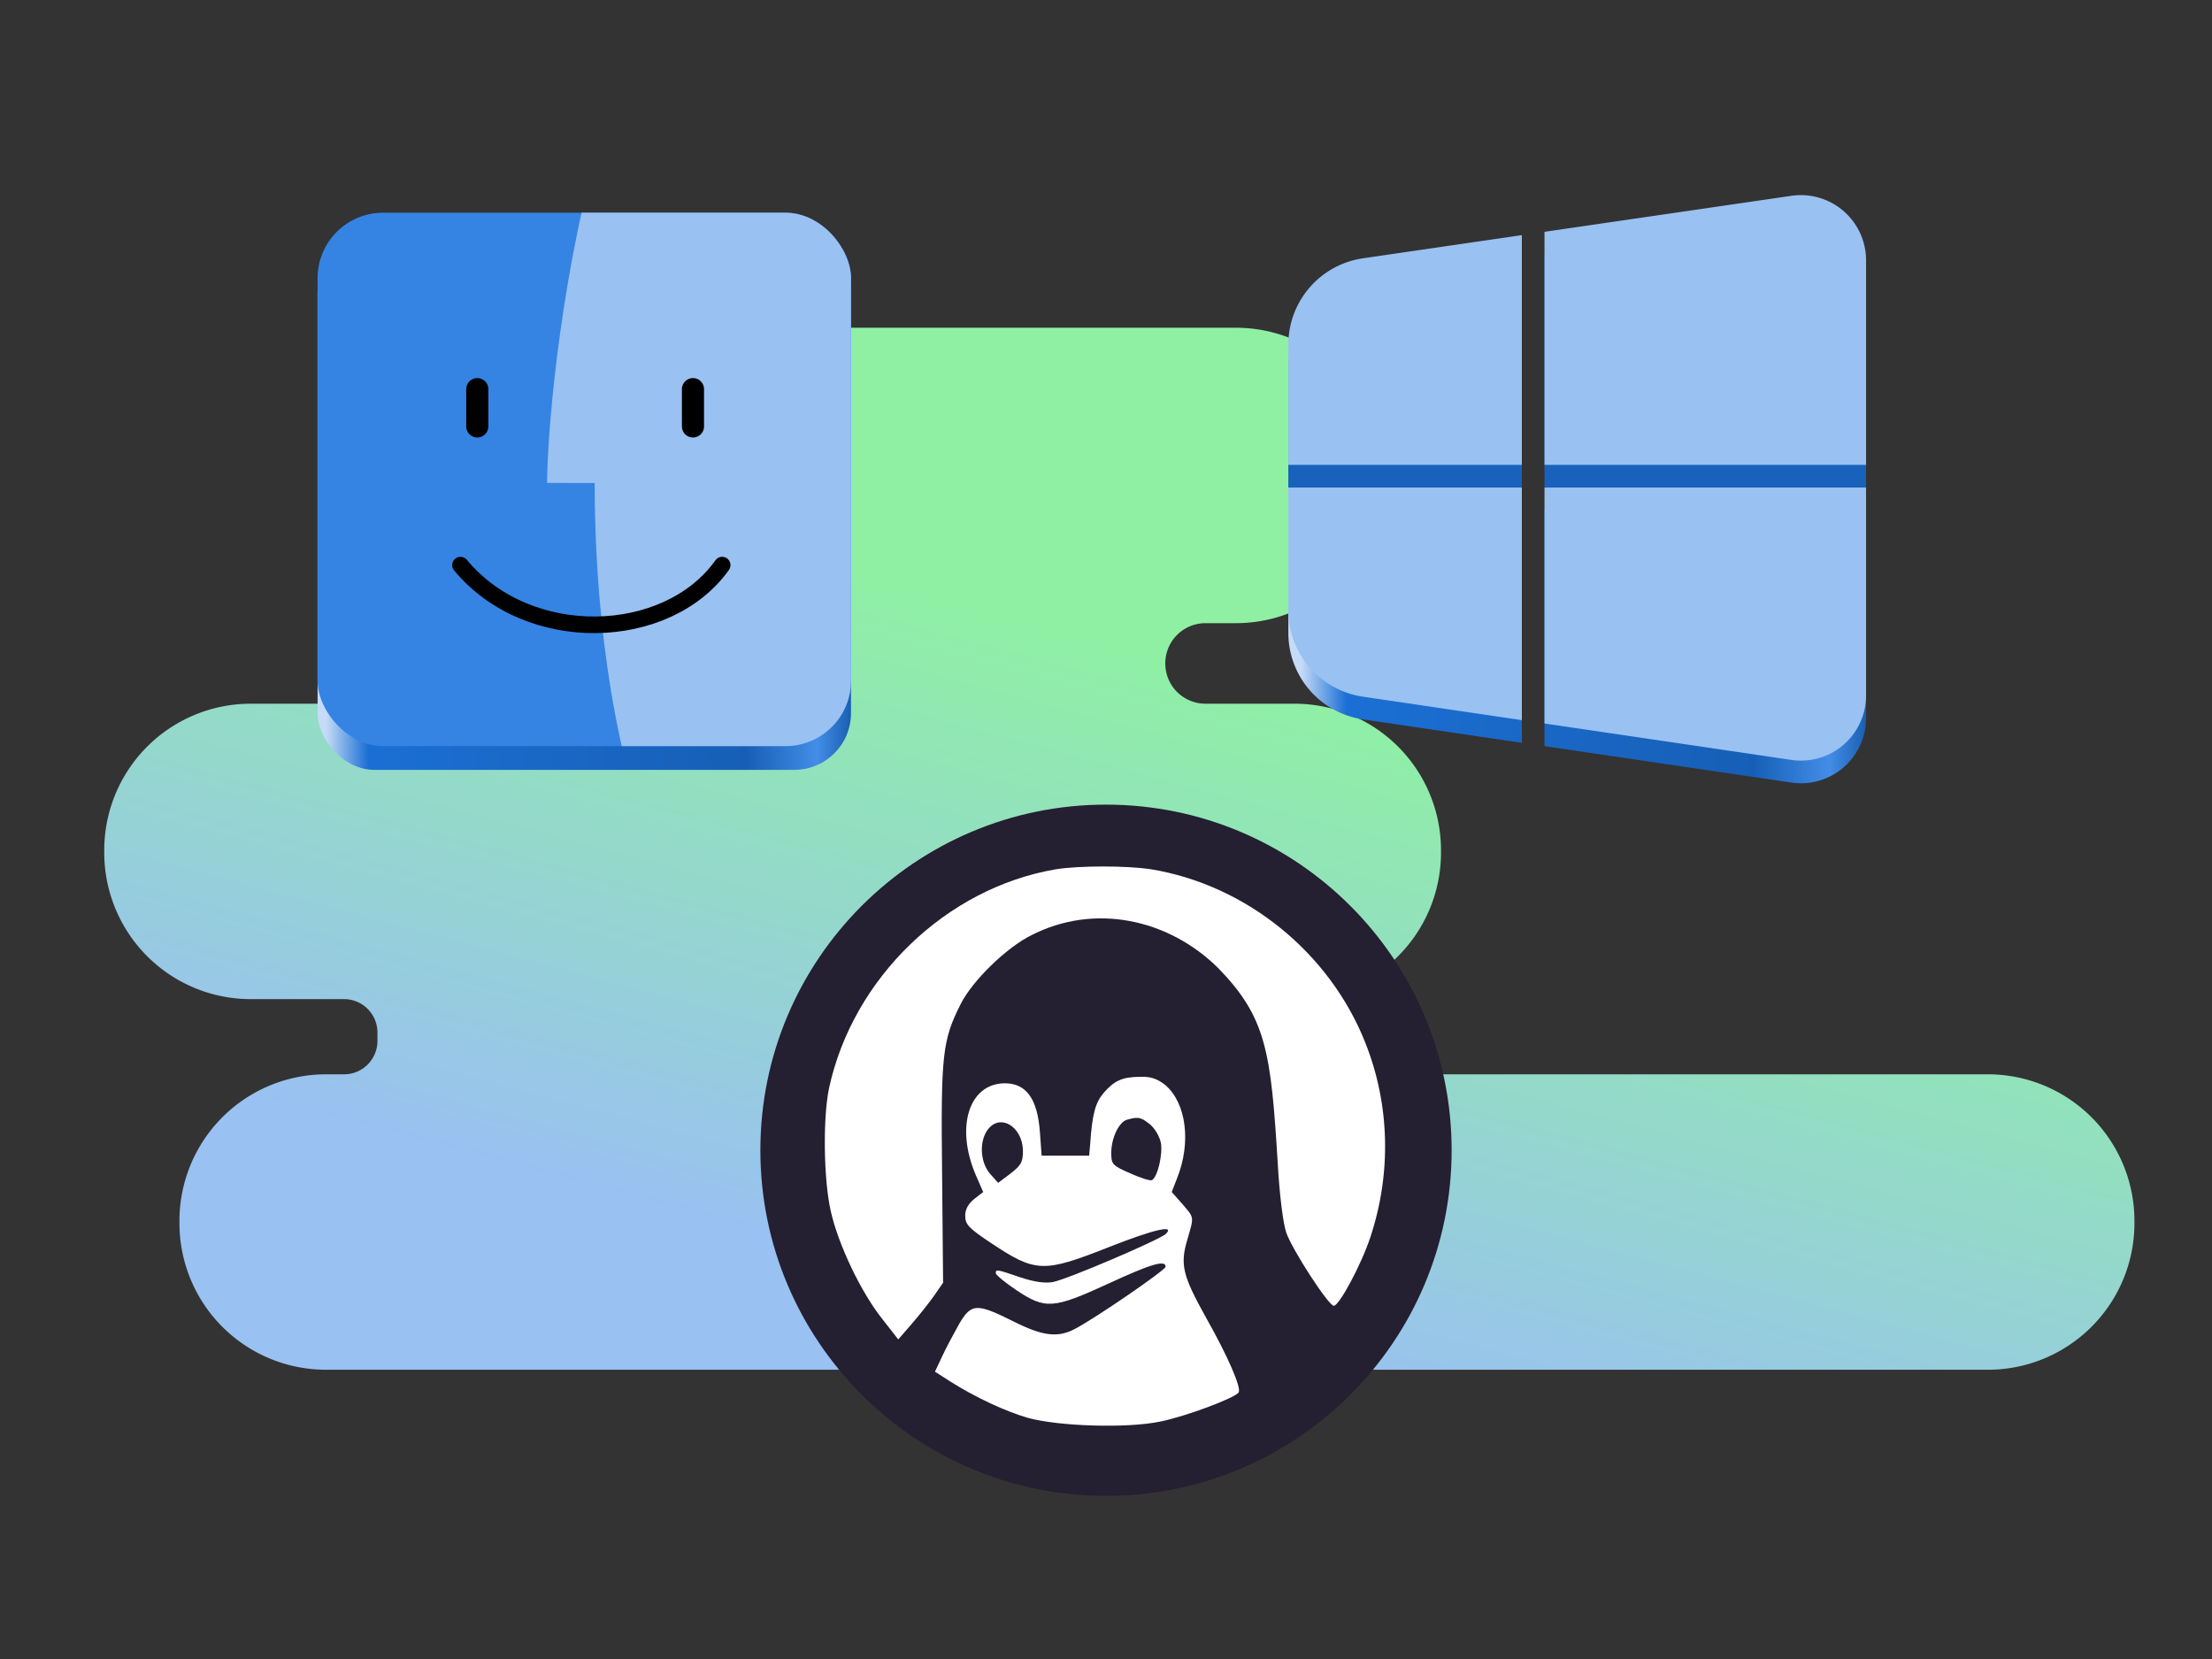 <svg height="600" width="800" xmlns:xlink="http://www.w3.org/1999/xlink" xmlns="http://www.w3.org/2000/svg"><rect width="100%" height="100%" fill="#333333" stroke="none"/><defs><linearGradient id="c"><stop style="stop-color:#8ff0a4;stop-opacity:1" offset="0"/><stop style="stop-color:#99c1f1;stop-opacity:1" offset="1"/></linearGradient><linearGradient id="b"><stop style="stop-color:#c5dbf7;stop-opacity:1" offset="0"/><stop style="stop-color:#1b6fd4;stop-opacity:1" offset=".08"/><stop style="stop-color:#175fb6;stop-opacity:1" offset=".798"/><stop style="stop-color:#438de7;stop-opacity:1" offset=".932"/><stop style="stop-color:#175caf;stop-opacity:1" offset="1"/></linearGradient><linearGradient xlink:href="#a" id="d" x1="-46.029" y1="119.025" x2="139.157" y2="119.025" gradientUnits="userSpaceOnUse"/><linearGradient id="a"><stop style="stop-color:#4a86cf;stop-opacity:1" offset="0"/><stop style="stop-color:#33d17a;stop-opacity:1" offset=".144"/><stop style="stop-color:#f6d32d;stop-opacity:1" offset=".322"/><stop style="stop-color:#ff7800;stop-opacity:1" offset=".499"/><stop style="stop-color:#e01b24;stop-opacity:1" offset=".681"/><stop style="stop-color:#9141ac;stop-opacity:1" offset=".853"/><stop style="stop-color:#613583;stop-opacity:1" offset="1"/></linearGradient><linearGradient xlink:href="#b" id="f" x1="526.469" y1="262.426" x2="731.547" y2="262.426" gradientUnits="userSpaceOnUse"/><linearGradient xlink:href="#b" id="g" gradientUnits="userSpaceOnUse" x1="73.23" y1="262.426" x2="263.805" y2="262.426"/><linearGradient xlink:href="#c" id="e" x1="403.101" y1="232.449" x2="341.082" y2="463.905" gradientUnits="userSpaceOnUse"/><clipPath clipPathUnits="userSpaceOnUse" id="h"><rect style="fill:#e01b24;stroke-width:6;stop-color:#000" width="192.919" height="192.919" x="70.218" y="71.496" rx="23.687" ry="23.687"/></clipPath></defs><g transform="translate(-1536.865 -208.68) scale(3.822)" style="display:inline"><rect style="opacity:1;vector-effect:none;fill:#000;fill-opacity:1;stroke:none;stroke-width:1.587;stroke-linecap:round;stroke-linejoin:miter;stroke-miterlimit:4;stroke-dasharray:none;stroke-dashoffset:0;stroke-opacity:1;marker:none;marker-start:none;marker-mid:none;marker-end:none;paint-order:normal" width="95.25" height="58.208" x="47.625" y="84.667" rx="2.884" ry="2.884"/><rect ry="2.884" rx="2.884" y="145.256" x="47.625" height="58.208" width="95.25" style="opacity:1;vector-effect:none;fill:#000;fill-opacity:.102;stroke:none;stroke-width:1.587;stroke-linecap:round;stroke-linejoin:miter;stroke-miterlimit:4;stroke-dasharray:none;stroke-dashoffset:0;stroke-opacity:1;marker:none;marker-start:none;marker-mid:none;marker-end:none;paint-order:normal"/><rect style="opacity:1;vector-effect:none;fill:#deddda;fill-opacity:1;stroke:none;stroke-width:1.587;stroke-linecap:round;stroke-linejoin:miter;stroke-miterlimit:4;stroke-dasharray:none;stroke-dashoffset:0;stroke-opacity:1;marker:none;marker-start:none;marker-mid:none;marker-end:none;paint-order:normal" width="95.25" height="58.208" x="47.625" y="144.198" rx="2.884" ry="2.884"/><rect ry="2.884" rx="2.884" y="142.875" x="47.625" height="58.208" width="95.25" style="opacity:1;vector-effect:none;fill:#f6f5f4;fill-opacity:1;stroke:none;stroke-width:1.587;stroke-linecap:round;stroke-linejoin:miter;stroke-miterlimit:4;stroke-dasharray:none;stroke-dashoffset:0;stroke-opacity:1;marker:none;marker-start:none;marker-mid:none;marker-end:none;paint-order:normal"/><rect style="opacity:1;vector-effect:none;fill:#c0bfbc;fill-opacity:1;stroke:none;stroke-width:1.587;stroke-linecap:round;stroke-linejoin:miter;stroke-miterlimit:4;stroke-dasharray:none;stroke-dashoffset:0;stroke-opacity:1;marker:none;marker-start:none;marker-mid:none;marker-end:none;paint-order:normal" width="84.667" height="29.104" x="52.917" y="148.167" rx="1.958" ry="1.958"/><rect ry="1.958" rx="1.958" y="148.696" x="52.917" height="29.104" width="84.667" style="opacity:1;vector-effect:none;fill:#deddda;fill-opacity:1;stroke:none;stroke-width:1.587;stroke-linecap:round;stroke-linejoin:miter;stroke-miterlimit:4;stroke-dasharray:none;stroke-dashoffset:0;stroke-opacity:1;marker:none;marker-start:none;marker-mid:none;marker-end:none;paint-order:normal"/><rect ry=".826" rx=".826" y="137.583" x="63.5" height="7.408" width="63.5" style="opacity:1;vector-effect:none;fill:#000;fill-opacity:1;stroke:none;stroke-width:1.587;stroke-linecap:round;stroke-linejoin:miter;stroke-miterlimit:4;stroke-dasharray:none;stroke-dashoffset:0;stroke-opacity:1;marker:none;marker-start:none;marker-mid:none;marker-end:none;paint-order:normal"/><rect ry="2.884" rx="2.884" y="179.917" x="82.021" height="15.875" width="26.458" style="opacity:1;vector-effect:none;fill:#deddda;fill-opacity:1;stroke:none;stroke-width:1.587;stroke-linecap:round;stroke-linejoin:miter;stroke-miterlimit:4;stroke-dasharray:none;stroke-dashoffset:0;stroke-opacity:1;marker:none;marker-start:none;marker-mid:none;marker-end:none;paint-order:normal"/><rect style="opacity:1;vector-effect:none;fill:#241f31;fill-opacity:1;stroke:none;stroke-width:1.587;stroke-linecap:round;stroke-linejoin:miter;stroke-miterlimit:4;stroke-dasharray:none;stroke-dashoffset:0;stroke-opacity:1;marker:none;marker-start:none;marker-mid:none;marker-end:none;paint-order:normal" width="46.302" height="5.292" x="74.083" y="170.656" rx="1.013" ry="1.013"/><rect ry="1.013" rx="1.013" y="170.656" x="121.708" height="5.292" width="6.615" style="opacity:1;vector-effect:none;fill:#241f31;fill-opacity:1;stroke:none;stroke-width:1.587;stroke-linecap:round;stroke-linejoin:miter;stroke-miterlimit:4;stroke-dasharray:none;stroke-dashoffset:0;stroke-opacity:1;marker:none;marker-start:none;marker-mid:none;marker-end:none;paint-order:normal"/><rect style="opacity:1;vector-effect:none;fill:#241f31;fill-opacity:1;stroke:none;stroke-width:1.587;stroke-linecap:round;stroke-linejoin:miter;stroke-miterlimit:4;stroke-dasharray:none;stroke-dashoffset:0;stroke-opacity:1;marker:none;marker-start:none;marker-mid:none;marker-end:none;paint-order:normal" width="6.615" height="5.292" x="129.646" y="170.656" rx="1.013" ry="1.013"/><rect ry="1.013" rx="1.013" y="164.042" x="125.677" height="5.292" width="5.292" style="opacity:1;vector-effect:none;fill:#241f31;fill-opacity:1;stroke:none;stroke-width:1.587;stroke-linecap:round;stroke-linejoin:miter;stroke-miterlimit:4;stroke-dasharray:none;stroke-dashoffset:0;stroke-opacity:1;marker:none;marker-start:none;marker-mid:none;marker-end:none;paint-order:normal"/><rect style="opacity:1;vector-effect:none;fill:#241f31;fill-opacity:1;stroke:none;stroke-width:1.587;stroke-linecap:round;stroke-linejoin:miter;stroke-miterlimit:4;stroke-dasharray:none;stroke-dashoffset:0;stroke-opacity:1;marker:none;marker-start:none;marker-mid:none;marker-end:none;paint-order:normal" width="6.615" height="5.292" x="117.74" y="164.042" rx="1.013" ry="1.013"/><rect ry="1.013" rx="1.013" y="164.042" x="109.802" height="5.292" width="6.615" style="opacity:1;vector-effect:none;fill:#241f31;fill-opacity:1;stroke:none;stroke-width:1.587;stroke-linecap:round;stroke-linejoin:miter;stroke-miterlimit:4;stroke-dasharray:none;stroke-dashoffset:0;stroke-opacity:1;marker:none;marker-start:none;marker-mid:none;marker-end:none;paint-order:normal"/><rect style="opacity:1;vector-effect:none;fill:#241f31;fill-opacity:1;stroke:none;stroke-width:1.587;stroke-linecap:round;stroke-linejoin:miter;stroke-miterlimit:4;stroke-dasharray:none;stroke-dashoffset:0;stroke-opacity:1;marker:none;marker-start:none;marker-mid:none;marker-end:none;paint-order:normal" width="6.615" height="5.292" x="101.865" y="164.042" rx="1.013" ry="1.013"/><rect ry="1.013" rx="1.013" y="164.042" x="93.927" height="5.292" width="6.615" style="opacity:1;vector-effect:none;fill:#241f31;fill-opacity:1;stroke:none;stroke-width:1.587;stroke-linecap:round;stroke-linejoin:miter;stroke-miterlimit:4;stroke-dasharray:none;stroke-dashoffset:0;stroke-opacity:1;marker:none;marker-start:none;marker-mid:none;marker-end:none;paint-order:normal"/><rect style="opacity:1;vector-effect:none;fill:#241f31;fill-opacity:1;stroke:none;stroke-width:1.587;stroke-linecap:round;stroke-linejoin:miter;stroke-miterlimit:4;stroke-dasharray:none;stroke-dashoffset:0;stroke-opacity:1;marker:none;marker-start:none;marker-mid:none;marker-end:none;paint-order:normal" width="6.615" height="5.292" x="85.99" y="164.042" rx="1.013" ry="1.013"/><rect ry="1.013" rx="1.013" y="164.042" x="78.052" height="5.292" width="6.615" style="opacity:1;vector-effect:none;fill:#241f31;fill-opacity:1;stroke:none;stroke-width:1.587;stroke-linecap:round;stroke-linejoin:miter;stroke-miterlimit:4;stroke-dasharray:none;stroke-dashoffset:0;stroke-opacity:1;marker:none;marker-start:none;marker-mid:none;marker-end:none;paint-order:normal"/><rect style="opacity:1;vector-effect:none;fill:#241f31;fill-opacity:1;stroke:none;stroke-width:1.587;stroke-linecap:round;stroke-linejoin:miter;stroke-miterlimit:4;stroke-dasharray:none;stroke-dashoffset:0;stroke-opacity:1;marker:none;marker-start:none;marker-mid:none;marker-end:none;paint-order:normal" width="6.615" height="5.292" x="70.115" y="164.042" rx="1.013" ry="1.013"/><rect ry="1.013" rx="1.013" y="164.042" x="62.177" height="5.292" width="6.615" style="opacity:1;vector-effect:none;fill:#241f31;fill-opacity:1;stroke:none;stroke-width:1.587;stroke-linecap:round;stroke-linejoin:miter;stroke-miterlimit:4;stroke-dasharray:none;stroke-dashoffset:0;stroke-opacity:1;marker:none;marker-start:none;marker-mid:none;marker-end:none;paint-order:normal"/><rect style="opacity:1;vector-effect:none;fill:#241f31;fill-opacity:1;stroke:none;stroke-width:1.587;stroke-linecap:round;stroke-linejoin:miter;stroke-miterlimit:4;stroke-dasharray:none;stroke-dashoffset:0;stroke-opacity:1;marker:none;marker-start:none;marker-mid:none;marker-end:none;paint-order:normal" width="6.615" height="5.292" x="121.708" y="157.427" rx="1.013" ry="1.013"/><rect ry="1.013" rx="1.013" y="157.427" x="113.771" height="5.292" width="6.615" style="opacity:1;vector-effect:none;fill:#241f31;fill-opacity:1;stroke:none;stroke-width:1.587;stroke-linecap:round;stroke-linejoin:miter;stroke-miterlimit:4;stroke-dasharray:none;stroke-dashoffset:0;stroke-opacity:1;marker:none;marker-start:none;marker-mid:none;marker-end:none;paint-order:normal"/><rect style="opacity:1;vector-effect:none;fill:#241f31;fill-opacity:1;stroke:none;stroke-width:1.587;stroke-linecap:round;stroke-linejoin:miter;stroke-miterlimit:4;stroke-dasharray:none;stroke-dashoffset:0;stroke-opacity:1;marker:none;marker-start:none;marker-mid:none;marker-end:none;paint-order:normal" width="6.615" height="5.292" x="105.833" y="157.427" rx="1.013" ry="1.013"/><rect ry="1.013" rx="1.013" y="157.427" x="97.896" height="5.292" width="6.615" style="opacity:1;vector-effect:none;fill:#241f31;fill-opacity:1;stroke:none;stroke-width:1.587;stroke-linecap:round;stroke-linejoin:miter;stroke-miterlimit:4;stroke-dasharray:none;stroke-dashoffset:0;stroke-opacity:1;marker:none;marker-start:none;marker-mid:none;marker-end:none;paint-order:normal"/><rect style="opacity:1;vector-effect:none;fill:#241f31;fill-opacity:1;stroke:none;stroke-width:1.587;stroke-linecap:round;stroke-linejoin:miter;stroke-miterlimit:4;stroke-dasharray:none;stroke-dashoffset:0;stroke-opacity:1;marker:none;marker-start:none;marker-mid:none;marker-end:none;paint-order:normal" width="6.615" height="5.292" x="89.958" y="157.427" rx="1.013" ry="1.013"/><rect ry="1.013" rx="1.013" y="157.427" x="82.021" height="5.292" width="6.615" style="opacity:1;vector-effect:none;fill:#241f31;fill-opacity:1;stroke:none;stroke-width:1.587;stroke-linecap:round;stroke-linejoin:miter;stroke-miterlimit:4;stroke-dasharray:none;stroke-dashoffset:0;stroke-opacity:1;marker:none;marker-start:none;marker-mid:none;marker-end:none;paint-order:normal"/><rect style="opacity:1;vector-effect:none;fill:#241f31;fill-opacity:1;stroke:none;stroke-width:1.587;stroke-linecap:round;stroke-linejoin:miter;stroke-miterlimit:4;stroke-dasharray:none;stroke-dashoffset:0;stroke-opacity:1;marker:none;marker-start:none;marker-mid:none;marker-end:none;paint-order:normal" width="6.615" height="5.292" x="74.083" y="157.427" rx="1.013" ry="1.013"/><rect ry="1.013" rx="1.013" y="157.427" x="66.146" height="5.292" width="6.615" style="opacity:1;vector-effect:none;fill:#241f31;fill-opacity:1;stroke:none;stroke-width:1.587;stroke-linecap:round;stroke-linejoin:miter;stroke-miterlimit:4;stroke-dasharray:none;stroke-dashoffset:0;stroke-opacity:1;marker:none;marker-start:none;marker-mid:none;marker-end:none;paint-order:normal"/><rect style="opacity:1;vector-effect:none;fill:#241f31;fill-opacity:1;stroke:none;stroke-width:1.587;stroke-linecap:round;stroke-linejoin:miter;stroke-miterlimit:4;stroke-dasharray:none;stroke-dashoffset:0;stroke-opacity:1;marker:none;marker-start:none;marker-mid:none;marker-end:none;paint-order:normal" width="10.583" height="5.292" x="54.24" y="157.427" rx="1.013" ry="1.013"/><rect ry="1.013" rx="1.013" y="150.813" x="125.677" height="5.292" width="10.583" style="opacity:1;vector-effect:none;fill:#241f31;fill-opacity:1;stroke:none;stroke-width:1.587;stroke-linecap:round;stroke-linejoin:miter;stroke-miterlimit:4;stroke-dasharray:none;stroke-dashoffset:0;stroke-opacity:1;marker:none;marker-start:none;marker-mid:none;marker-end:none;paint-order:normal"/><rect style="opacity:1;vector-effect:none;fill:#241f31;fill-opacity:1;stroke:none;stroke-width:1.587;stroke-linecap:round;stroke-linejoin:miter;stroke-miterlimit:4;stroke-dasharray:none;stroke-dashoffset:0;stroke-opacity:1;marker:none;marker-start:none;marker-mid:none;marker-end:none;paint-order:normal" width="6.615" height="5.292" x="117.74" y="150.813" rx="1.013" ry="1.013"/><rect ry="1.013" rx="1.013" y="150.813" x="109.802" height="5.292" width="6.615" style="opacity:1;vector-effect:none;fill:#241f31;fill-opacity:1;stroke:none;stroke-width:1.587;stroke-linecap:round;stroke-linejoin:miter;stroke-miterlimit:4;stroke-dasharray:none;stroke-dashoffset:0;stroke-opacity:1;marker:none;marker-start:none;marker-mid:none;marker-end:none;paint-order:normal"/><rect style="opacity:1;vector-effect:none;fill:#241f31;fill-opacity:1;stroke:none;stroke-width:1.587;stroke-linecap:round;stroke-linejoin:miter;stroke-miterlimit:4;stroke-dasharray:none;stroke-dashoffset:0;stroke-opacity:1;marker:none;marker-start:none;marker-mid:none;marker-end:none;paint-order:normal" width="6.615" height="5.292" x="101.865" y="150.813" rx="1.013" ry="1.013"/><rect ry="1.013" rx="1.013" y="150.813" x="93.927" height="5.292" width="6.615" style="opacity:1;vector-effect:none;fill:#241f31;fill-opacity:1;stroke:none;stroke-width:1.587;stroke-linecap:round;stroke-linejoin:miter;stroke-miterlimit:4;stroke-dasharray:none;stroke-dashoffset:0;stroke-opacity:1;marker:none;marker-start:none;marker-mid:none;marker-end:none;paint-order:normal"/><rect style="opacity:1;vector-effect:none;fill:#241f31;fill-opacity:1;stroke:none;stroke-width:1.587;stroke-linecap:round;stroke-linejoin:miter;stroke-miterlimit:4;stroke-dasharray:none;stroke-dashoffset:0;stroke-opacity:1;marker:none;marker-start:none;marker-mid:none;marker-end:none;paint-order:normal" width="6.615" height="5.292" x="85.99" y="150.813" rx="1.013" ry="1.013"/><rect ry="1.013" rx="1.013" y="150.813" x="78.052" height="5.292" width="6.615" style="opacity:1;vector-effect:none;fill:#241f31;fill-opacity:1;stroke:none;stroke-width:1.587;stroke-linecap:round;stroke-linejoin:miter;stroke-miterlimit:4;stroke-dasharray:none;stroke-dashoffset:0;stroke-opacity:1;marker:none;marker-start:none;marker-mid:none;marker-end:none;paint-order:normal"/><rect style="opacity:1;vector-effect:none;fill:#241f31;fill-opacity:1;stroke:none;stroke-width:1.587;stroke-linecap:round;stroke-linejoin:miter;stroke-miterlimit:4;stroke-dasharray:none;stroke-dashoffset:0;stroke-opacity:1;marker:none;marker-start:none;marker-mid:none;marker-end:none;paint-order:normal" width="6.615" height="5.292" x="70.115" y="150.813" rx="1.013" ry="1.013"/><rect ry="1.013" rx="1.013" y="150.813" x="62.177" height="5.292" width="6.615" style="opacity:1;vector-effect:none;fill:#241f31;fill-opacity:1;stroke:none;stroke-width:1.587;stroke-linecap:round;stroke-linejoin:miter;stroke-miterlimit:4;stroke-dasharray:none;stroke-dashoffset:0;stroke-opacity:1;marker:none;marker-start:none;marker-mid:none;marker-end:none;paint-order:normal"/><rect style="opacity:1;vector-effect:none;fill:#241f31;fill-opacity:1;stroke:none;stroke-width:1.587;stroke-linecap:round;stroke-linejoin:miter;stroke-miterlimit:4;stroke-dasharray:none;stroke-dashoffset:0;stroke-opacity:1;marker:none;marker-start:none;marker-mid:none;marker-end:none;paint-order:normal" width="6.615" height="5.292" x="54.24" y="150.813" rx="1.013" ry="1.013"/><rect style="opacity:1;vector-effect:none;fill:#241f31;fill-opacity:1;stroke:none;stroke-width:1.587;stroke-linecap:round;stroke-linejoin:miter;stroke-miterlimit:4;stroke-dasharray:none;stroke-dashoffset:0;stroke-opacity:1;marker:none;marker-start:none;marker-mid:none;marker-end:none;paint-order:normal" width="6.615" height="5.292" x="54.24" y="164.042" rx="1.013" ry="1.013"/><rect style="opacity:1;vector-effect:none;fill:#241f31;fill-opacity:1;stroke:none;stroke-width:1.587;stroke-linecap:round;stroke-linejoin:miter;stroke-miterlimit:4;stroke-dasharray:none;stroke-dashoffset:0;stroke-opacity:1;marker:none;marker-start:none;marker-mid:none;marker-end:none;paint-order:normal" width="6.615" height="5.292" x="66.146" y="170.656" rx="1.013" ry="1.013"/><rect ry="1.013" rx="1.013" y="170.656" x="54.24" height="5.292" width="10.583" style="opacity:1;vector-effect:none;fill:#241f31;fill-opacity:1;stroke:none;stroke-width:1.587;stroke-linecap:round;stroke-linejoin:miter;stroke-miterlimit:4;stroke-dasharray:none;stroke-dashoffset:0;stroke-opacity:1;marker:none;marker-start:none;marker-mid:none;marker-end:none;paint-order:normal"/><rect ry="1.013" rx="1.013" y="157.427" x="129.646" height="5.292" width="6.615" style="opacity:1;vector-effect:none;fill:#241f31;fill-opacity:1;stroke:none;stroke-width:1.587;stroke-linecap:round;stroke-linejoin:miter;stroke-miterlimit:4;stroke-dasharray:none;stroke-dashoffset:0;stroke-opacity:1;marker:none;marker-start:none;marker-mid:none;marker-end:none;paint-order:normal"/><rect style="opacity:1;vector-effect:none;fill:#241f31;fill-opacity:1;stroke:none;stroke-width:1.587;stroke-linecap:round;stroke-linejoin:miter;stroke-miterlimit:4;stroke-dasharray:none;stroke-dashoffset:0;stroke-opacity:1;marker:none;marker-start:none;marker-mid:none;marker-end:none;paint-order:normal" width="3.969" height="11.906" x="132.292" y="157.427" rx="1.013" ry="1.013"/></g><g transform="translate(-1160.927 -208.68) scale(3.822)" style="display:inline"><rect style="opacity:1;vector-effect:none;fill:#000;fill-opacity:1;stroke:none;stroke-width:1.587;stroke-linecap:round;stroke-linejoin:miter;stroke-miterlimit:4;stroke-dasharray:none;stroke-dashoffset:0;stroke-opacity:1;marker:none;marker-start:none;marker-mid:none;marker-end:none;paint-order:normal" width="95.25" height="58.208" x="47.625" y="84.667" rx="2.884" ry="2.884"/><rect ry="2.884" rx="2.884" y="145.256" x="47.625" height="58.208" width="95.25" style="opacity:1;vector-effect:none;fill:#000;fill-opacity:.102;stroke:none;stroke-width:1.587;stroke-linecap:round;stroke-linejoin:miter;stroke-miterlimit:4;stroke-dasharray:none;stroke-dashoffset:0;stroke-opacity:1;marker:none;marker-start:none;marker-mid:none;marker-end:none;paint-order:normal"/><rect style="opacity:1;vector-effect:none;fill:#5e5c64;fill-opacity:1;stroke:none;stroke-width:1.587;stroke-linecap:round;stroke-linejoin:miter;stroke-miterlimit:4;stroke-dasharray:none;stroke-dashoffset:0;stroke-opacity:1;marker:none;marker-start:none;marker-mid:none;marker-end:none;paint-order:normal" width="95.25" height="58.208" x="47.625" y="144.198" rx="2.884" ry="2.884"/><rect ry="2.884" rx="2.884" y="142.875" x="47.625" height="58.208" width="95.25" style="opacity:1;vector-effect:none;fill:#77767b;fill-opacity:1;stroke:none;stroke-width:1.587;stroke-linecap:round;stroke-linejoin:miter;stroke-miterlimit:4;stroke-dasharray:none;stroke-dashoffset:0;stroke-opacity:1;marker:none;marker-start:none;marker-mid:none;marker-end:none;paint-order:normal"/><rect style="opacity:1;vector-effect:none;fill:#3d3846;fill-opacity:1;stroke:none;stroke-width:1.587;stroke-linecap:round;stroke-linejoin:miter;stroke-miterlimit:4;stroke-dasharray:none;stroke-dashoffset:0;stroke-opacity:1;marker:none;marker-start:none;marker-mid:none;marker-end:none;paint-order:normal" width="84.667" height="29.104" x="52.917" y="148.167" rx="1.958" ry="1.958"/><rect ry="1.958" rx="1.958" y="148.696" x="52.917" height="29.104" width="84.667" style="opacity:1;vector-effect:none;fill:#5e5c64;fill-opacity:1;stroke:none;stroke-width:1.587;stroke-linecap:round;stroke-linejoin:miter;stroke-miterlimit:4;stroke-dasharray:none;stroke-dashoffset:0;stroke-opacity:1;marker:none;marker-start:none;marker-mid:none;marker-end:none;paint-order:normal"/><rect ry=".826" rx=".826" y="137.583" x="63.5" height="7.408" width="63.5" style="opacity:1;vector-effect:none;fill:#000;fill-opacity:1;stroke:none;stroke-width:1.587;stroke-linecap:round;stroke-linejoin:miter;stroke-miterlimit:4;stroke-dasharray:none;stroke-dashoffset:0;stroke-opacity:1;marker:none;marker-start:none;marker-mid:none;marker-end:none;paint-order:normal"/><rect ry="2.884" rx="2.884" y="179.917" x="82.021" height="15.875" width="26.458" style="opacity:1;vector-effect:none;fill:#5e5c64;fill-opacity:1;stroke:none;stroke-width:1.587;stroke-linecap:round;stroke-linejoin:miter;stroke-miterlimit:4;stroke-dasharray:none;stroke-dashoffset:0;stroke-opacity:1;marker:none;marker-start:none;marker-mid:none;marker-end:none;paint-order:normal"/><path style="opacity:1;vector-effect:none;fill:url(#d);fill-opacity:1;stroke:none;stroke-width:1.587;stroke-linecap:round;stroke-linejoin:miter;stroke-miterlimit:4;stroke-dasharray:none;stroke-dashoffset:0;stroke-opacity:1;marker:none;marker-start:none;marker-mid:none;marker-end:none;paint-order:normal" d="M50.733 86.284h89.034a1.57 1.57 0 0 1 1.575 1.574v51.826a1.57 1.57 0 0 1-1.575 1.574H50.733a1.57 1.57 0 0 1-1.575-1.574V87.858a1.57 1.57 0 0 1 1.575-1.574zm-98.372 0h89.035a1.57 1.57 0 0 1 1.574 1.574v51.826a1.57 1.57 0 0 1-1.574 1.574H-47.64a1.57 1.57 0 0 1-1.574-1.574V87.858a1.57 1.57 0 0 1 1.574-1.574z"/><rect style="opacity:1;vector-effect:none;fill:#241f31;fill-opacity:1;stroke:none;stroke-width:1.587;stroke-linecap:round;stroke-linejoin:miter;stroke-miterlimit:4;stroke-dasharray:none;stroke-dashoffset:0;stroke-opacity:1;marker:none;marker-start:none;marker-mid:none;marker-end:none;paint-order:normal" width="46.302" height="5.292" x="74.083" y="170.656" rx="1.013" ry="1.013"/><rect ry="1.013" rx="1.013" y="170.656" x="121.708" height="5.292" width="6.615" style="opacity:1;vector-effect:none;fill:#241f31;fill-opacity:1;stroke:none;stroke-width:1.587;stroke-linecap:round;stroke-linejoin:miter;stroke-miterlimit:4;stroke-dasharray:none;stroke-dashoffset:0;stroke-opacity:1;marker:none;marker-start:none;marker-mid:none;marker-end:none;paint-order:normal"/><rect style="opacity:1;vector-effect:none;fill:#241f31;fill-opacity:1;stroke:none;stroke-width:1.587;stroke-linecap:round;stroke-linejoin:miter;stroke-miterlimit:4;stroke-dasharray:none;stroke-dashoffset:0;stroke-opacity:1;marker:none;marker-start:none;marker-mid:none;marker-end:none;paint-order:normal" width="6.615" height="5.292" x="129.646" y="170.656" rx="1.013" ry="1.013"/><rect ry="1.013" rx="1.013" y="164.042" x="125.677" height="5.292" width="5.292" style="opacity:1;vector-effect:none;fill:#241f31;fill-opacity:1;stroke:none;stroke-width:1.587;stroke-linecap:round;stroke-linejoin:miter;stroke-miterlimit:4;stroke-dasharray:none;stroke-dashoffset:0;stroke-opacity:1;marker:none;marker-start:none;marker-mid:none;marker-end:none;paint-order:normal"/><rect style="opacity:1;vector-effect:none;fill:#241f31;fill-opacity:1;stroke:none;stroke-width:1.587;stroke-linecap:round;stroke-linejoin:miter;stroke-miterlimit:4;stroke-dasharray:none;stroke-dashoffset:0;stroke-opacity:1;marker:none;marker-start:none;marker-mid:none;marker-end:none;paint-order:normal" width="6.615" height="5.292" x="117.74" y="164.042" rx="1.013" ry="1.013"/><rect ry="1.013" rx="1.013" y="164.042" x="109.802" height="5.292" width="6.615" style="opacity:1;vector-effect:none;fill:#241f31;fill-opacity:1;stroke:none;stroke-width:1.587;stroke-linecap:round;stroke-linejoin:miter;stroke-miterlimit:4;stroke-dasharray:none;stroke-dashoffset:0;stroke-opacity:1;marker:none;marker-start:none;marker-mid:none;marker-end:none;paint-order:normal"/><rect style="opacity:1;vector-effect:none;fill:#241f31;fill-opacity:1;stroke:none;stroke-width:1.587;stroke-linecap:round;stroke-linejoin:miter;stroke-miterlimit:4;stroke-dasharray:none;stroke-dashoffset:0;stroke-opacity:1;marker:none;marker-start:none;marker-mid:none;marker-end:none;paint-order:normal" width="6.615" height="5.292" x="101.865" y="164.042" rx="1.013" ry="1.013"/><rect ry="1.013" rx="1.013" y="164.042" x="93.927" height="5.292" width="6.615" style="opacity:1;vector-effect:none;fill:#241f31;fill-opacity:1;stroke:none;stroke-width:1.587;stroke-linecap:round;stroke-linejoin:miter;stroke-miterlimit:4;stroke-dasharray:none;stroke-dashoffset:0;stroke-opacity:1;marker:none;marker-start:none;marker-mid:none;marker-end:none;paint-order:normal"/><rect style="opacity:1;vector-effect:none;fill:#241f31;fill-opacity:1;stroke:none;stroke-width:1.587;stroke-linecap:round;stroke-linejoin:miter;stroke-miterlimit:4;stroke-dasharray:none;stroke-dashoffset:0;stroke-opacity:1;marker:none;marker-start:none;marker-mid:none;marker-end:none;paint-order:normal" width="6.615" height="5.292" x="85.99" y="164.042" rx="1.013" ry="1.013"/><rect ry="1.013" rx="1.013" y="164.042" x="78.052" height="5.292" width="6.615" style="opacity:1;vector-effect:none;fill:#241f31;fill-opacity:1;stroke:none;stroke-width:1.587;stroke-linecap:round;stroke-linejoin:miter;stroke-miterlimit:4;stroke-dasharray:none;stroke-dashoffset:0;stroke-opacity:1;marker:none;marker-start:none;marker-mid:none;marker-end:none;paint-order:normal"/><rect style="opacity:1;vector-effect:none;fill:#241f31;fill-opacity:1;stroke:none;stroke-width:1.587;stroke-linecap:round;stroke-linejoin:miter;stroke-miterlimit:4;stroke-dasharray:none;stroke-dashoffset:0;stroke-opacity:1;marker:none;marker-start:none;marker-mid:none;marker-end:none;paint-order:normal" width="6.615" height="5.292" x="70.115" y="164.042" rx="1.013" ry="1.013"/><rect ry="1.013" rx="1.013" y="164.042" x="62.177" height="5.292" width="6.615" style="opacity:1;vector-effect:none;fill:#241f31;fill-opacity:1;stroke:none;stroke-width:1.587;stroke-linecap:round;stroke-linejoin:miter;stroke-miterlimit:4;stroke-dasharray:none;stroke-dashoffset:0;stroke-opacity:1;marker:none;marker-start:none;marker-mid:none;marker-end:none;paint-order:normal"/><rect style="opacity:1;vector-effect:none;fill:#241f31;fill-opacity:1;stroke:none;stroke-width:1.587;stroke-linecap:round;stroke-linejoin:miter;stroke-miterlimit:4;stroke-dasharray:none;stroke-dashoffset:0;stroke-opacity:1;marker:none;marker-start:none;marker-mid:none;marker-end:none;paint-order:normal" width="6.615" height="5.292" x="121.708" y="157.427" rx="1.013" ry="1.013"/><rect ry="1.013" rx="1.013" y="157.427" x="113.771" height="5.292" width="6.615" style="opacity:1;vector-effect:none;fill:#241f31;fill-opacity:1;stroke:none;stroke-width:1.587;stroke-linecap:round;stroke-linejoin:miter;stroke-miterlimit:4;stroke-dasharray:none;stroke-dashoffset:0;stroke-opacity:1;marker:none;marker-start:none;marker-mid:none;marker-end:none;paint-order:normal"/><rect style="opacity:1;vector-effect:none;fill:#241f31;fill-opacity:1;stroke:none;stroke-width:1.587;stroke-linecap:round;stroke-linejoin:miter;stroke-miterlimit:4;stroke-dasharray:none;stroke-dashoffset:0;stroke-opacity:1;marker:none;marker-start:none;marker-mid:none;marker-end:none;paint-order:normal" width="6.615" height="5.292" x="105.833" y="157.427" rx="1.013" ry="1.013"/><rect ry="1.013" rx="1.013" y="157.427" x="97.896" height="5.292" width="6.615" style="opacity:1;vector-effect:none;fill:#241f31;fill-opacity:1;stroke:none;stroke-width:1.587;stroke-linecap:round;stroke-linejoin:miter;stroke-miterlimit:4;stroke-dasharray:none;stroke-dashoffset:0;stroke-opacity:1;marker:none;marker-start:none;marker-mid:none;marker-end:none;paint-order:normal"/><rect style="opacity:1;vector-effect:none;fill:#241f31;fill-opacity:1;stroke:none;stroke-width:1.587;stroke-linecap:round;stroke-linejoin:miter;stroke-miterlimit:4;stroke-dasharray:none;stroke-dashoffset:0;stroke-opacity:1;marker:none;marker-start:none;marker-mid:none;marker-end:none;paint-order:normal" width="6.615" height="5.292" x="89.958" y="157.427" rx="1.013" ry="1.013"/><rect ry="1.013" rx="1.013" y="157.427" x="82.021" height="5.292" width="6.615" style="opacity:1;vector-effect:none;fill:#241f31;fill-opacity:1;stroke:none;stroke-width:1.587;stroke-linecap:round;stroke-linejoin:miter;stroke-miterlimit:4;stroke-dasharray:none;stroke-dashoffset:0;stroke-opacity:1;marker:none;marker-start:none;marker-mid:none;marker-end:none;paint-order:normal"/><rect style="opacity:1;vector-effect:none;fill:#241f31;fill-opacity:1;stroke:none;stroke-width:1.587;stroke-linecap:round;stroke-linejoin:miter;stroke-miterlimit:4;stroke-dasharray:none;stroke-dashoffset:0;stroke-opacity:1;marker:none;marker-start:none;marker-mid:none;marker-end:none;paint-order:normal" width="6.615" height="5.292" x="74.083" y="157.427" rx="1.013" ry="1.013"/><rect ry="1.013" rx="1.013" y="157.427" x="66.146" height="5.292" width="6.615" style="opacity:1;vector-effect:none;fill:#241f31;fill-opacity:1;stroke:none;stroke-width:1.587;stroke-linecap:round;stroke-linejoin:miter;stroke-miterlimit:4;stroke-dasharray:none;stroke-dashoffset:0;stroke-opacity:1;marker:none;marker-start:none;marker-mid:none;marker-end:none;paint-order:normal"/><rect style="opacity:1;vector-effect:none;fill:#241f31;fill-opacity:1;stroke:none;stroke-width:1.587;stroke-linecap:round;stroke-linejoin:miter;stroke-miterlimit:4;stroke-dasharray:none;stroke-dashoffset:0;stroke-opacity:1;marker:none;marker-start:none;marker-mid:none;marker-end:none;paint-order:normal" width="10.583" height="5.292" x="54.24" y="157.427" rx="1.013" ry="1.013"/><rect ry="1.013" rx="1.013" y="150.813" x="125.677" height="5.292" width="10.583" style="opacity:1;vector-effect:none;fill:#241f31;fill-opacity:1;stroke:none;stroke-width:1.587;stroke-linecap:round;stroke-linejoin:miter;stroke-miterlimit:4;stroke-dasharray:none;stroke-dashoffset:0;stroke-opacity:1;marker:none;marker-start:none;marker-mid:none;marker-end:none;paint-order:normal"/><rect style="opacity:1;vector-effect:none;fill:#241f31;fill-opacity:1;stroke:none;stroke-width:1.587;stroke-linecap:round;stroke-linejoin:miter;stroke-miterlimit:4;stroke-dasharray:none;stroke-dashoffset:0;stroke-opacity:1;marker:none;marker-start:none;marker-mid:none;marker-end:none;paint-order:normal" width="6.615" height="5.292" x="117.74" y="150.813" rx="1.013" ry="1.013"/><rect ry="1.013" rx="1.013" y="150.813" x="109.802" height="5.292" width="6.615" style="opacity:1;vector-effect:none;fill:#241f31;fill-opacity:1;stroke:none;stroke-width:1.587;stroke-linecap:round;stroke-linejoin:miter;stroke-miterlimit:4;stroke-dasharray:none;stroke-dashoffset:0;stroke-opacity:1;marker:none;marker-start:none;marker-mid:none;marker-end:none;paint-order:normal"/><rect style="opacity:1;vector-effect:none;fill:#241f31;fill-opacity:1;stroke:none;stroke-width:1.587;stroke-linecap:round;stroke-linejoin:miter;stroke-miterlimit:4;stroke-dasharray:none;stroke-dashoffset:0;stroke-opacity:1;marker:none;marker-start:none;marker-mid:none;marker-end:none;paint-order:normal" width="6.615" height="5.292" x="101.865" y="150.813" rx="1.013" ry="1.013"/><rect ry="1.013" rx="1.013" y="150.813" x="93.927" height="5.292" width="6.615" style="opacity:1;vector-effect:none;fill:#241f31;fill-opacity:1;stroke:none;stroke-width:1.587;stroke-linecap:round;stroke-linejoin:miter;stroke-miterlimit:4;stroke-dasharray:none;stroke-dashoffset:0;stroke-opacity:1;marker:none;marker-start:none;marker-mid:none;marker-end:none;paint-order:normal"/><rect style="opacity:1;vector-effect:none;fill:#241f31;fill-opacity:1;stroke:none;stroke-width:1.587;stroke-linecap:round;stroke-linejoin:miter;stroke-miterlimit:4;stroke-dasharray:none;stroke-dashoffset:0;stroke-opacity:1;marker:none;marker-start:none;marker-mid:none;marker-end:none;paint-order:normal" width="6.615" height="5.292" x="85.99" y="150.813" rx="1.013" ry="1.013"/><rect ry="1.013" rx="1.013" y="150.813" x="78.052" height="5.292" width="6.615" style="opacity:1;vector-effect:none;fill:#241f31;fill-opacity:1;stroke:none;stroke-width:1.587;stroke-linecap:round;stroke-linejoin:miter;stroke-miterlimit:4;stroke-dasharray:none;stroke-dashoffset:0;stroke-opacity:1;marker:none;marker-start:none;marker-mid:none;marker-end:none;paint-order:normal"/><rect style="opacity:1;vector-effect:none;fill:#241f31;fill-opacity:1;stroke:none;stroke-width:1.587;stroke-linecap:round;stroke-linejoin:miter;stroke-miterlimit:4;stroke-dasharray:none;stroke-dashoffset:0;stroke-opacity:1;marker:none;marker-start:none;marker-mid:none;marker-end:none;paint-order:normal" width="6.615" height="5.292" x="70.115" y="150.813" rx="1.013" ry="1.013"/><rect ry="1.013" rx="1.013" y="150.813" x="62.177" height="5.292" width="6.615" style="opacity:1;vector-effect:none;fill:#241f31;fill-opacity:1;stroke:none;stroke-width:1.587;stroke-linecap:round;stroke-linejoin:miter;stroke-miterlimit:4;stroke-dasharray:none;stroke-dashoffset:0;stroke-opacity:1;marker:none;marker-start:none;marker-mid:none;marker-end:none;paint-order:normal"/><rect style="opacity:1;vector-effect:none;fill:#241f31;fill-opacity:1;stroke:none;stroke-width:1.587;stroke-linecap:round;stroke-linejoin:miter;stroke-miterlimit:4;stroke-dasharray:none;stroke-dashoffset:0;stroke-opacity:1;marker:none;marker-start:none;marker-mid:none;marker-end:none;paint-order:normal" width="6.615" height="5.292" x="54.24" y="150.813" rx="1.013" ry="1.013"/><rect style="opacity:1;vector-effect:none;fill:#241f31;fill-opacity:1;stroke:none;stroke-width:1.587;stroke-linecap:round;stroke-linejoin:miter;stroke-miterlimit:4;stroke-dasharray:none;stroke-dashoffset:0;stroke-opacity:1;marker:none;marker-start:none;marker-mid:none;marker-end:none;paint-order:normal" width="6.615" height="5.292" x="54.24" y="164.042" rx="1.013" ry="1.013"/><rect style="opacity:1;vector-effect:none;fill:#241f31;fill-opacity:1;stroke:none;stroke-width:1.587;stroke-linecap:round;stroke-linejoin:miter;stroke-miterlimit:4;stroke-dasharray:none;stroke-dashoffset:0;stroke-opacity:1;marker:none;marker-start:none;marker-mid:none;marker-end:none;paint-order:normal" width="6.615" height="5.292" x="66.146" y="170.656" rx="1.013" ry="1.013"/><rect ry="1.013" rx="1.013" y="170.656" x="54.24" height="5.292" width="10.583" style="opacity:1;vector-effect:none;fill:#241f31;fill-opacity:1;stroke:none;stroke-width:1.587;stroke-linecap:round;stroke-linejoin:miter;stroke-miterlimit:4;stroke-dasharray:none;stroke-dashoffset:0;stroke-opacity:1;marker:none;marker-start:none;marker-mid:none;marker-end:none;paint-order:normal"/><rect ry="1.013" rx="1.013" y="157.427" x="129.646" height="5.292" width="6.615" style="opacity:1;vector-effect:none;fill:#241f31;fill-opacity:1;stroke:none;stroke-width:1.587;stroke-linecap:round;stroke-linejoin:miter;stroke-miterlimit:4;stroke-dasharray:none;stroke-dashoffset:0;stroke-opacity:1;marker:none;marker-start:none;marker-mid:none;marker-end:none;paint-order:normal"/><rect style="opacity:1;vector-effect:none;fill:#241f31;fill-opacity:1;stroke:none;stroke-width:1.587;stroke-linecap:round;stroke-linejoin:miter;stroke-miterlimit:4;stroke-dasharray:none;stroke-dashoffset:0;stroke-opacity:1;marker:none;marker-start:none;marker-mid:none;marker-end:none;paint-order:normal" width="3.969" height="11.906" x="132.292" y="157.427" rx="1.013" ry="1.013"/></g><path d="M1698.67-1487.186v-30.87l-35.458 5.173v25.697h35.458m-37.955-25.333-25.749 3.756v21.577h25.749v-25.333m-25.749 27.83v21.851l25.749 3.8v-25.65h-25.749m28.246 26.019 35.458 5.231v-31.25h-35.457v26.019" fill="#2f71f1" style="fill:#fff;stroke-width:.193" transform="translate(-4114.957 3178.159) scale(1.988)"/><g transform="matrix(.558 0 0 .558 -1560.682 62.46)"><circle cx="710.744" cy="302.811" r="137.447" fill="#fff"/><path d="M709.905 163.504c-76.834 0-139.205 62.347-139.205 139.182 0 76.834 62.37 139.205 139.205 139.205 76.835 0 139.182-62.37 139.182-139.205 0-76.835-62.347-139.182-139.182-139.182zm-1.148 24.904c7.148 0 14.332.371 19.258 1.124 38.306 6.293 71.971 33.534 86.336 69.926 9.85 24.762 10.54 52.387 2.057 78.107-3.693 11.218-12.595 27.774-14.784 27.774-2.189-.137-16.836-22.704-19.162-29.544-1.231-3.558-2.737-15.475-3.42-28.062-2.737-44.873-4.618-58.567-24.067-78.514-20.005-19.719-49.72-26.125-75.117-13.133-9.987 4.925-23.655 18.19-28.444 27.63-7.387 14.64-8.082 20.255-7.535 68.276l.407 44.041-3.685 5.335c-2.052 2.873-6.17 8.08-9.042 11.363l-5.335 6.148-6.411-8.205c-8.62-10.808-17.803-30.091-20.813-43.635-2.873-12.997-3.132-37.354-.67-49.257 9.577-44.463 47.195-80.726 91.384-88.25 4.789-.753 11.895-1.124 19.043-1.124zm15.167 84.71c4.104-.137 6.685.838 9.832 3.3 8.482 7.252 10.53 23.122 4.784 37.487l-2.176 5.598 4.234 4.785c4.925 5.746 4.793 4.937 2.057 14.377-3.01 10.124-1.904 14.494 7.536 31.458 8.892 15.734 14.228 28.18 13.133 30.095-1.368 2.189-21.347 9.718-31.745 11.77-13.134 2.736-40.635 1.913-53.084-1.507-9.03-2.6-21.065-8.204-31.052-14.497l-6.435-4.115 3.014-6.411c1.642-3.557 4.79-9.32 6.842-13.014 4.789-8.072 6.98-8.208 21.483-.957 11.902 6.02 18.045 6.852 25.023 3.158 7.935-4.105 36.53-23.68 36.53-25.047 0-2.873-6.009-1.093-23.11 6.842-22.026 10.124-25.331 10.405-36.96 2.607-4.515-3.01-8.325-6.158-8.325-6.842 0-1.641.255-1.632 9.832 1.651 5.746 1.915 9.987 2.461 13.133 1.914 5.883-1.095 42.556-16.843 45.43-19.306 4.104-3.967-4.655-1.905-22.44 5.072-26.951 10.671-29.83 10.543-48.3-1.77-8.619-5.746-9.975-7.273-9.975-10.694 0-2.6 1.238-4.783 3.564-6.698l3.684-2.87-2.87-6.556c-8.483-19.563-2.876-37.223 11.626-37.223 8.619 0 13.133 6.305 14.09 19.712l.694 9.426h19.139l.406-4.641c.82-12.04 2.051-16.558 5.335-20.526 4.377-5.062 7.546-6.579 15.07-6.579zm-2.105 16.554c-.904.061-1.963.309-3.374.694-3.283.82-6.435 7.377-6.435 13.396 0 4.515.405 5.083 7.656 8.23 4.24 1.915 8.208 3.137 8.755 2.727 2.326-1.368 4.386-10.533 3.565-15.048-.548-2.599-2.47-5.893-4.522-7.535-2.445-1.881-3.657-2.6-5.645-2.464zm-54.616 1.77c-1.513.105-3.006.799-4.306 2.2-4.104 4.379-3.978 13.544.263 18.47l3.302 3.707 4.928-3.708c4.24-3.283 5.047-4.64 5.047-9.019 0-6.977-4.693-11.964-9.234-11.65z" fill="#241f31"/></g><path style="display:inline;fill:url(#e);fill-opacity:1;stroke:none;stroke-width:3.022;stroke-opacity:.957;stop-color:#000" d="M137.415 171.533v.846a52.998 52.998 0 0 0 52.999 52.999h27.116a12.086 12.086 0 0 1 12.086 12.086v4.955a12.086 12.086 0 0 1-12.086 12.086H90.702a52.998 52.998 0 0 0-52.999 52.999v.846a52.998 52.998 0 0 0 52.999 52.998h33.72a12.086 12.086 0 0 1 12.087 12.087v3.021a12.086 12.086 0 0 1-12.087 12.087h-6.526a52.998 52.998 0 0 0-52.999 52.998v.847a52.998 52.998 0 0 0 52.999 52.998h601.051a52.998 52.998 0 0 0 52.999-52.998v-.847a52.998 52.998 0 0 0-52.999-52.998H378.235a12.086 12.086 0 0 1-12.087-12.087v-3.021a12.086 12.086 0 0 1 12.087-12.086h89.922a52.998 52.998 0 0 0 52.998-52.999v-.846a52.998 52.998 0 0 0-52.998-52.999h-32.185a14.53 14.53 0 0 1-14.529-14.53v-.068a14.53 14.53 0 0 1 14.53-14.53h11.033a52.998 52.998 0 0 0 52.998-52.998v-.846a52.998 52.998 0 0 0-52.998-52.999H190.414a52.998 52.998 0 0 0-52.999 52.999z"/><g transform="translate(27.26)"><circle cx="373.504" cy="416.111" fill="#fff" style="stroke-width:.898" r="123.432"/><path d="M372.75 291.009c-68.999 0-125.01 55.99-125.01 124.99 0 68.998 56.01 125.01 125.01 125.01s124.99-56.01 124.99-125.01-55.99-124.99-124.99-124.99zm-1.03 22.364c6.419 0 12.87.333 17.294 1.01 34.4 5.65 64.632 30.114 77.532 62.795 8.846 22.237 9.465 47.045 1.847 70.143-3.316 10.074-11.31 24.942-13.276 24.942-1.966-.124-15.12-20.39-17.208-26.532-1.106-3.195-2.458-13.897-3.071-25.2-2.458-40.298-4.147-52.595-21.613-70.508-17.965-17.709-44.65-23.461-67.458-11.794-8.968 4.423-21.242 16.335-25.543 24.812-6.634 13.148-7.258 18.19-6.767 61.314l.366 39.55-3.31 4.791c-1.842 2.58-5.54 7.257-8.12 10.205l-4.79 5.52-5.758-7.367c-7.74-9.706-15.987-27.023-18.69-39.186-2.58-11.672-2.813-33.545-.602-44.234 8.6-39.93 42.382-72.495 82.065-79.251 4.301-.677 10.682-1.01 17.102-1.01zm13.62 76.072c3.686-.123 6.003.753 8.83 2.964 7.617 6.512 9.456 20.764 4.296 33.664l-1.954 5.027 3.802 4.297c4.423 5.16 4.304 4.434 1.847 12.911-2.703 9.092-1.71 13.017 6.768 28.25 7.985 14.13 12.777 25.307 11.793 27.027-1.228 1.966-19.17 8.727-28.508 10.57-11.794 2.457-36.491 1.718-47.67-1.354-8.11-2.334-18.918-7.367-27.886-13.018l-5.78-3.696 2.708-5.757c1.474-3.194 4.301-8.37 6.144-11.687 4.3-7.249 6.268-7.371 19.292-.86 10.689 5.407 16.205 6.154 22.472 2.837 7.126-3.687 32.805-21.266 32.805-22.493 0-2.58-5.396-.982-20.754 6.144-19.78 9.092-22.748 9.344-33.19 2.341-4.056-2.703-7.477-5.53-7.477-6.144 0-1.474.229-1.466 8.83 1.482 5.16 1.72 8.968 2.21 11.793 1.72 5.283-.984 38.217-15.126 40.798-17.338 3.685-3.563-4.18-1.71-20.152 4.555-24.203 9.583-26.788 9.468-43.375-1.59-7.74-5.16-8.958-6.531-8.958-9.603 0-2.335 1.112-4.296 3.2-6.015l3.31-2.578-2.578-5.887c-7.618-17.568-2.583-33.428 10.44-33.428 7.74 0 11.794 5.663 12.654 17.702l.623 8.465h17.187l.365-4.168c.736-10.812 1.842-14.87 4.79-18.432 3.931-4.546 6.777-5.909 13.534-5.909zm-1.89 14.866c-.812.055-1.763.278-3.03.624-2.949.736-5.78 6.624-5.78 12.03 0 4.054.365 4.564 6.876 7.39 3.808 1.72 7.371 2.817 7.862 2.45 2.09-1.23 3.94-9.46 3.202-13.514-.492-2.334-2.218-5.292-4.06-6.767-2.197-1.69-3.285-2.335-5.07-2.213zm-49.047 1.59c-1.359.094-2.7.717-3.867 1.975-3.686 3.933-3.572 12.163.236 16.587l2.965 3.33 4.426-3.33c3.808-2.949 4.532-4.168 4.532-8.1 0-6.266-4.214-10.744-8.292-10.462z" fill="#241f31" style="stroke-width:.898"/></g><g fill="#2f71f1"><path d="M521.895 184.51V228.9a31.602 31.602 49.197 0 0 26.99 31.263l57.464 8.48V184.51h-84.455m92.646 85.34 89.311 13.178a23.552 23.552 139.196 0 0 26.99-23.3v-75.218h-116.3v85.34" style="font-variation-settings:normal;opacity:1;vector-effect:none;fill:url(#f);fill-opacity:1;stroke-width:6;stroke-linecap:butt;stroke-linejoin:miter;stroke-miterlimit:4;stroke-dasharray:none;stroke-dashoffset:0;stroke-opacity:1;-inkscape-stroke:none;stop-color:#000;stop-opacity:1" transform="translate(-55.953)"/><path d="M730.84 176.319v-73.97a23.59 23.59 40.85 0 0-26.995-23.343L614.54 92.032v84.287h116.3M606.348 93.228l-57.46 8.382a31.55 31.55 130.85 0 0-26.995 31.22v43.488h84.455v-83.09" style="font-variation-settings:normal;opacity:1;vector-effect:none;fill:#1862bb;fill-opacity:1;stroke-width:6;stroke-linecap:butt;stroke-linejoin:miter;stroke-miterlimit:4;stroke-dasharray:none;stroke-dashoffset:0;stroke-opacity:1;-inkscape-stroke:none;stop-color:#000;stop-opacity:1" transform="translate(-55.953)"/><path d="M730.84 168.126V94.158a23.59 23.59 40.85 0 0-26.995-23.344L614.54 83.84v84.286h116.3m-124.492-83.09-57.46 8.382a31.55 31.55 130.85 0 0-26.995 31.22v43.488h84.455v-83.09m-84.454 91.283v44.388a31.602 31.602 49.197 0 0 26.99 31.263l57.464 8.48v-84.131h-84.455m92.646 85.34 89.311 13.178a23.552 23.552 139.196 0 0 26.99-23.3v-75.219h-116.3v85.342" style="fill:#99c1f1;stroke-width:.632" transform="translate(-55.953)"/></g><g transform="translate(44.637 5.434)"><rect style="font-variation-settings:normal;opacity:1;vector-effect:none;fill:url(#g);fill-opacity:1;stroke-width:6;stroke-linecap:butt;stroke-linejoin:miter;stroke-miterlimit:4;stroke-dasharray:none;stroke-dashoffset:0;stroke-opacity:1;-inkscape-stroke:none;stop-color:#000;stop-opacity:1" width="192.919" height="192.919" x="70.218" y="80.081" rx="20.512" ry="20.512"/><g clip-path="url(#h)"><path style="fill:#3584e4;stroke-width:6;stop-color:#000" d="M70.218 71.496h192.919v192.919H70.218z"/><path style="opacity:1;vector-effect:none;fill:#99c1f1;stroke-width:7.379;stroke-linecap:round;stop-color:#000;stop-opacity:1" d="M310.468 181.309c-.283 115.795 30.825 184.072-45.74 184.072-72.091 0-94.298-110.679-94.298-196.135l-17.222-.02c.63-47.182 21.468-223.177 98.035-223.177 76.566 0 59.57 93.871 59.288 209.666z"/><path style="fill:none;stroke:#000;stroke-width:6;stroke-linecap:round;stroke-linejoin:miter;stroke-miterlimit:4;stroke-dasharray:none;stroke-opacity:1" d="M121.9 198.946c24.618 29.658 74.768 27.91 94.651 0"/><path style="font-variation-settings:normal;opacity:1;fill:none;fill-opacity:1;stroke:#000;stroke-width:8;stroke-linecap:round;stroke-linejoin:miter;stroke-miterlimit:4;stroke-dasharray:none;stroke-dashoffset:0;stroke-opacity:1;stop-color:#000;stop-opacity:1" d="M127.986 135.307v13.485M205.986 135.307v13.485"/></g></g></svg>